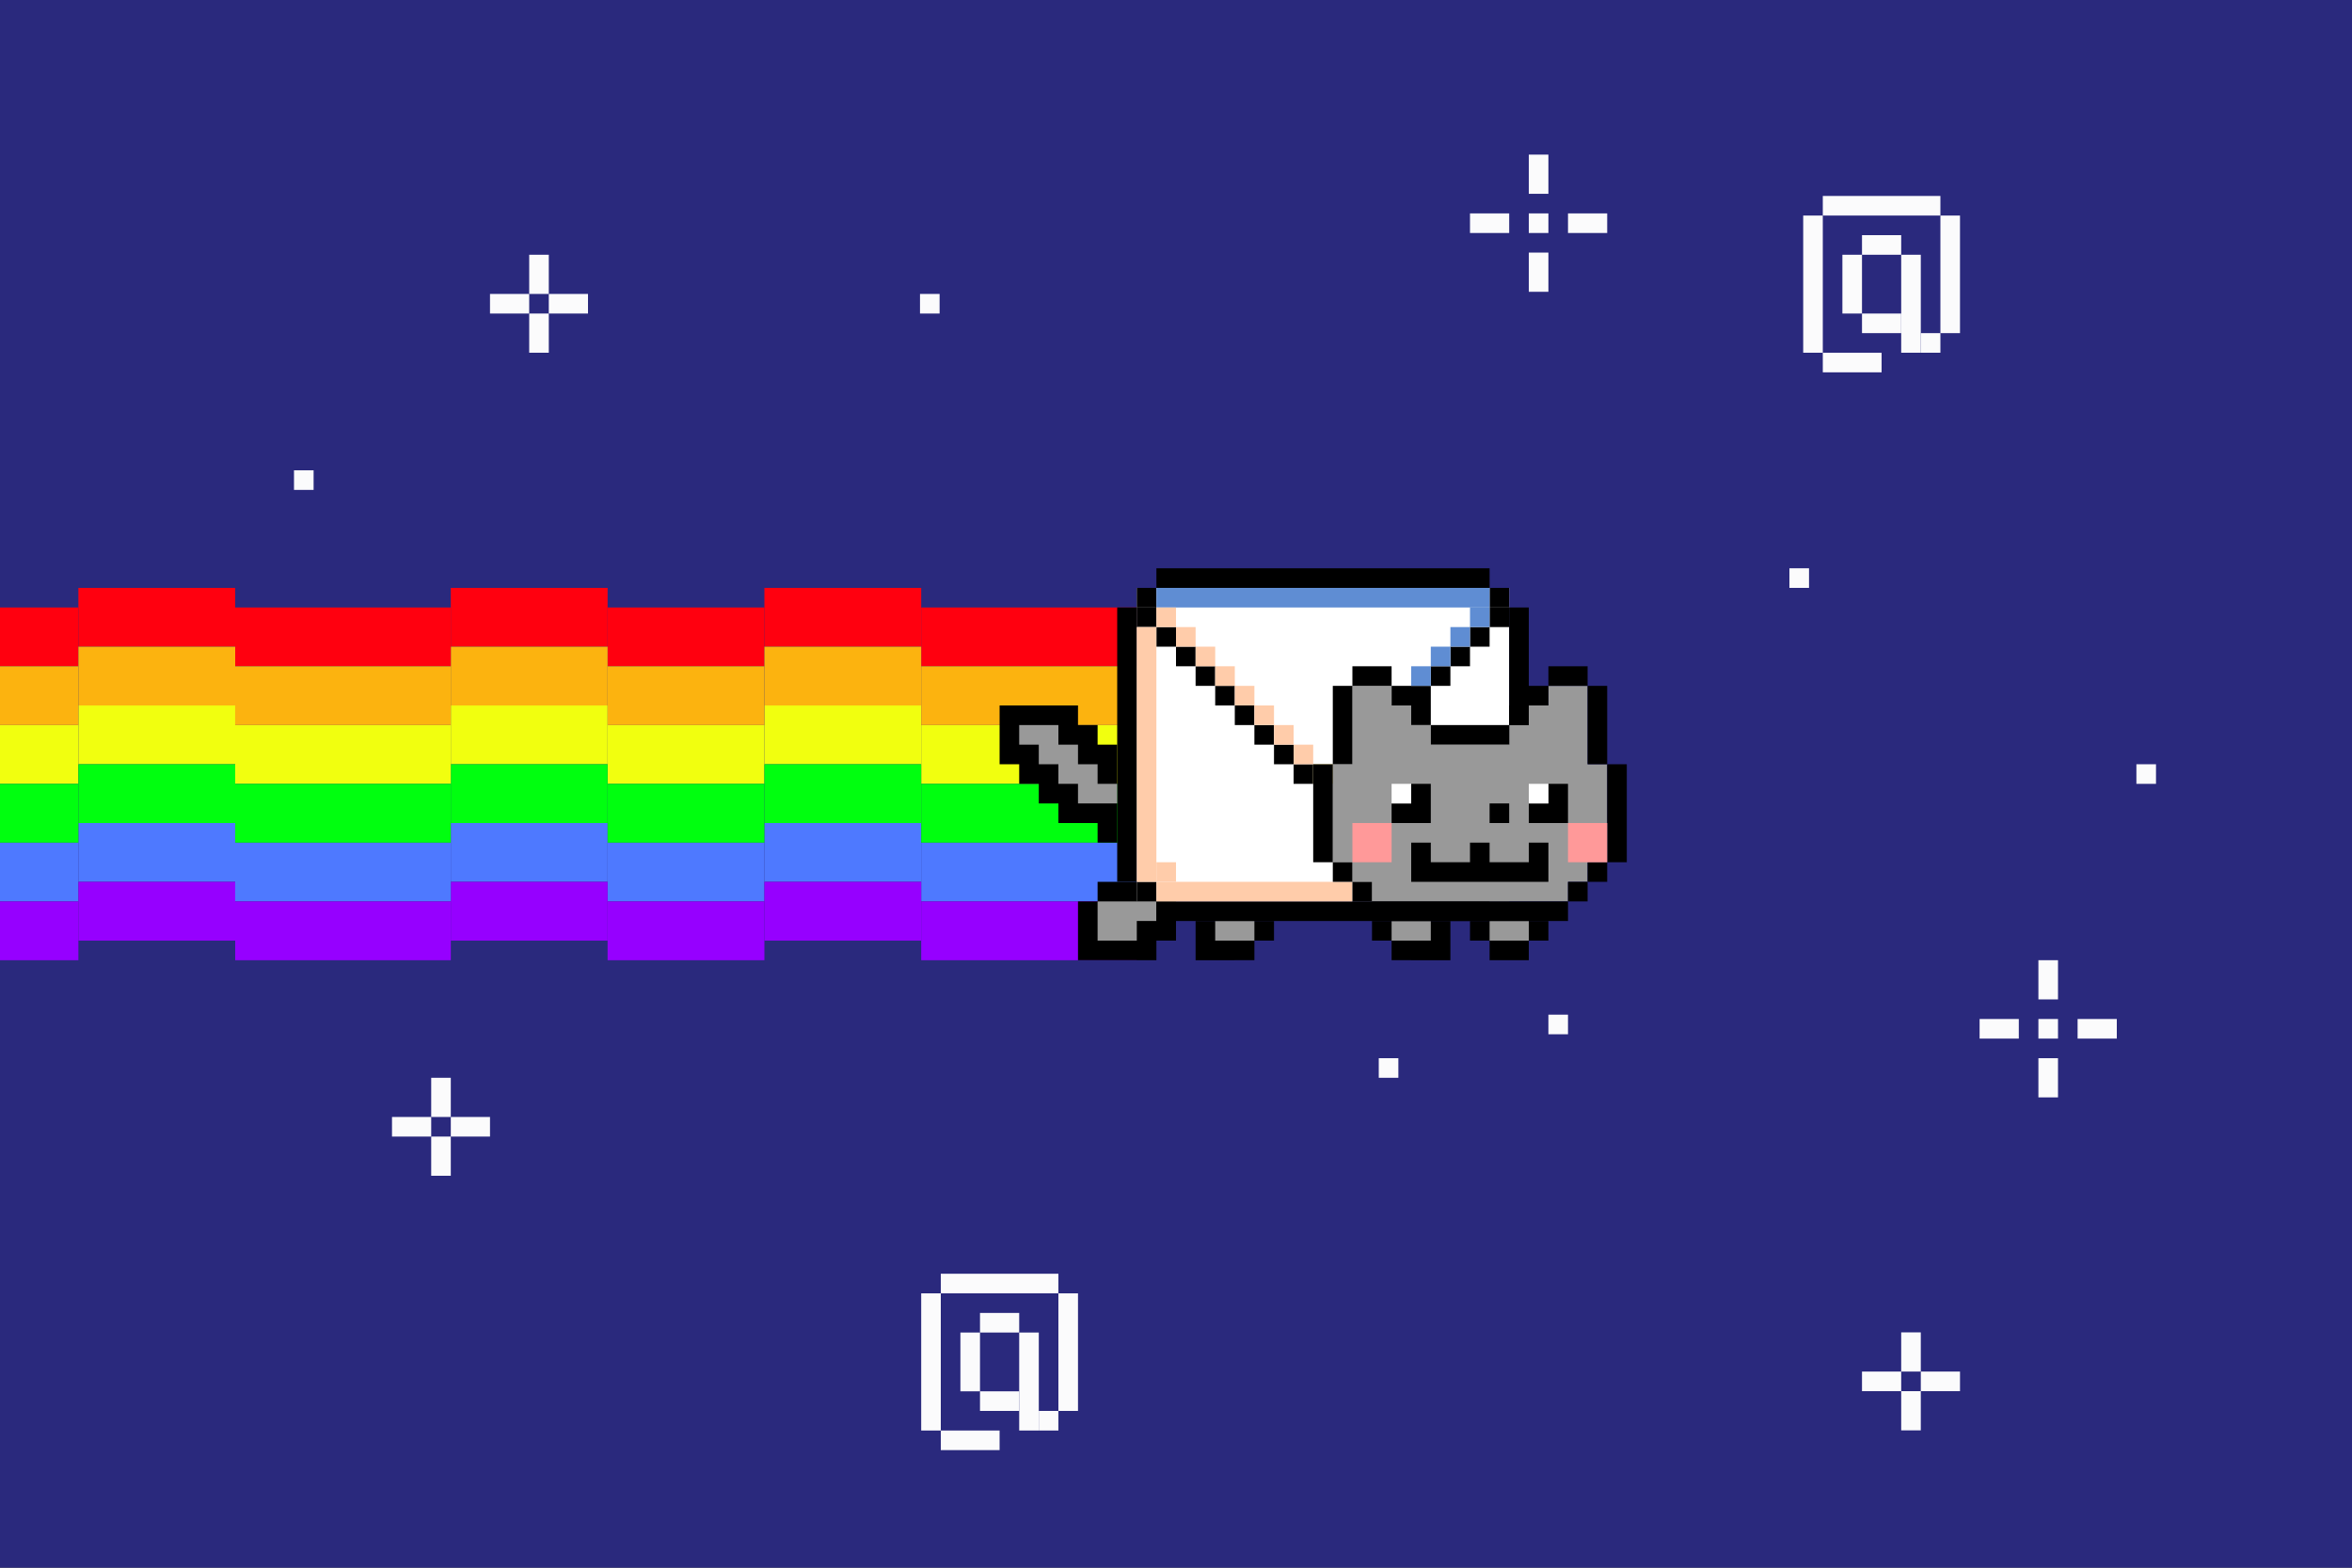 <?xml version="1.0" encoding="UTF-8" standalone="no"?>
<!-- Created with Inkscape (http://www.inkscape.org/) -->

<svg
   xmlns:dc="http://purl.org/dc/elements/1.1/"
   xmlns:cc="http://creativecommons.org/ns#"
   xmlns:rdf="http://www.w3.org/1999/02/22-rdf-syntax-ns#"
   xmlns:svg="http://www.w3.org/2000/svg"
   xmlns="http://www.w3.org/2000/svg"
   xmlns:sodipodi="http://sodipodi.sourceforge.net/DTD/sodipodi-0.dtd"
   xmlns:inkscape="http://www.inkscape.org/namespaces/inkscape"
   version="1.1"
   width="120"
   height="80"
   preserveAspectRatio="xMinYMin meet"
   viewBox="0 0 120 80"
   id="svg3066"
   inkscape:version="0.48.4 r9939"
   sodipodi:docname="nyan1.svg">
  <rect x="0" y="0" width="120" height="80" fill="#333333" stroke="none"/>
  <defs
     id="defs3105" />
  <sodipodi:namedview
     pagecolor="#ffffff"
     bordercolor="#666666"
     borderopacity="1"
     objecttolerance="10"
     gridtolerance="10"
     guidetolerance="10"
     inkscape:pageopacity="0"
     inkscape:pageshadow="2"
     inkscape:window-width="1440"
     inkscape:window-height="873"
     id="namedview3103"
     showgrid="true"
     inkscape:snap-bbox="true"
     fit-margin-top="0"
     fit-margin-left="0"
     fit-margin-right="0"
     fit-margin-bottom="0"
     inkscape:zoom="5.6190476"
     inkscape:cx="61.558547"
     inkscape:cy="19.377335"
     inkscape:window-x="0"
     inkscape:window-y="0"
     inkscape:window-maximized="1"
     inkscape:current-layer="g3151">
    <inkscape:grid
       type="xygrid"
       id="grid3109"
       empspacing="5"
       visible="true"
       enabled="true"
       snapvisiblegridlinesonly="true"
       originx="50px"
       originy="30px" />
  </sodipodi:namedview>
  <rect
     style="opacity:0.98;fill:#2a297f;fill-opacity:1;fill-rule:nonzero;stroke:none"
     id="rect4188"
     width="120"
     height="80"
     x="0"
     y="0" />
  <g
     id="g4190"
     transform="translate(50,29)">
    <g
       style="fill:#4e79ff;fill-opacity:1;display:inline"
       transform="translate(1,-1035.362)"
       id="g3981">
      <rect
         y="1049.362"
         x="-4"
         height="3"
         width="11"
         id="rect3983"
         style="fill:#4e79ff;fill-opacity:1;fill-rule:nonzero;stroke:none" />
      <rect
         style="fill:#4e79ff;fill-opacity:1;fill-rule:nonzero;stroke:none"
         id="rect3985"
         width="8"
         height="3"
         x="-12"
         y="1048.362" />
      <rect
         y="1049.362"
         x="-20"
         height="3"
         width="8"
         id="rect3987"
         style="fill:#4e79ff;fill-opacity:1;fill-rule:nonzero;stroke:none" />
      <rect
         style="fill:#4e79ff;fill-opacity:1;fill-rule:nonzero;stroke:none"
         id="rect3989"
         width="8"
         height="3"
         x="-28"
         y="1048.362" />
    </g>
    <g
       id="g3975"
       style="fill:#9600ff;fill-opacity:1;display:inline"
       transform="translate(1,-1032.362)">
      <rect
         style="fill:#9600ff;fill-opacity:1;fill-rule:nonzero;stroke:none"
         id="rect3967"
         width="11"
         height="3"
         x="-4"
         y="1049.362" />
      <rect
         y="1048.362"
         x="-12"
         height="3"
         width="8"
         id="rect3969"
         style="fill:#9600ff;fill-opacity:1;fill-rule:nonzero;stroke:none" />
      <rect
         style="fill:#9600ff;fill-opacity:1;fill-rule:nonzero;stroke:none"
         id="rect3971"
         width="8"
         height="3"
         x="-20"
         y="1049.362" />
      <rect
         y="1048.362"
         x="-28"
         height="3"
         width="8"
         id="rect3973"
         style="fill:#9600ff;fill-opacity:1;fill-rule:nonzero;stroke:none" />
    </g>
    <g
       style="fill:#f1ff0f;fill-opacity:1;display:inline"
       transform="translate(1,-1041.362)"
       id="g3981-9">
      <rect
         y="1049.362"
         x="-4"
         height="3"
         width="11"
         id="rect3983-3"
         style="fill:#f1ff0f;fill-opacity:1;fill-rule:nonzero;stroke:none" />
      <rect
         style="fill:#f1ff0f;fill-opacity:1;fill-rule:nonzero;stroke:none"
         id="rect3985-7"
         width="8"
         height="3"
         x="-12"
         y="1048.362" />
      <rect
         y="1049.362"
         x="-20"
         height="3"
         width="8"
         id="rect3987-8"
         style="fill:#f1ff0f;fill-opacity:1;fill-rule:nonzero;stroke:none" />
      <rect
         style="fill:#f1ff0f;fill-opacity:1;fill-rule:nonzero;stroke:none"
         id="rect3989-8"
         width="8"
         height="3"
         x="-28"
         y="1048.362" />
    </g>
    <g
       id="g3975-0"
       style="fill:#00ff0f;fill-opacity:1;display:inline"
       transform="translate(1,-1038.362)">
      <rect
         style="fill:#00ff0f;fill-opacity:1;fill-rule:nonzero;stroke:none"
         id="rect3967-7"
         width="11"
         height="3"
         x="-4"
         y="1049.362" />
      <rect
         y="1048.362"
         x="-12"
         height="3"
         width="8"
         id="rect3969-7"
         style="fill:#00ff0f;fill-opacity:1;fill-rule:nonzero;stroke:none" />
      <rect
         style="fill:#00ff0f;fill-opacity:1;fill-rule:nonzero;stroke:none"
         id="rect3971-0"
         width="8"
         height="3"
         x="-20"
         y="1049.362" />
      <rect
         y="1048.362"
         x="-28"
         height="3"
         width="8"
         id="rect3973-7"
         style="fill:#00ff0f;fill-opacity:1;fill-rule:nonzero;stroke:none" />
    </g>
    <g
       id="g4168"
       transform="translate(1,-1047.362)"
       style="fill:#ff000f;fill-opacity:1;display:inline">
      <rect
         style="fill:#ff000f;fill-opacity:1;fill-rule:nonzero;stroke:none"
         id="rect4170"
         width="11"
         height="3"
         x="-4"
         y="1049.362" />
      <rect
         y="1048.362"
         x="-12"
         height="3"
         width="8"
         id="rect4172"
         style="fill:#ff000f;fill-opacity:1;fill-rule:nonzero;stroke:none" />
      <rect
         style="fill:#ff000f;fill-opacity:1;fill-rule:nonzero;stroke:none"
         id="rect4174"
         width="8"
         height="3"
         x="-20"
         y="1049.362" />
      <rect
         y="1048.362"
         x="-28"
         height="3"
         width="8"
         id="rect4176"
         style="fill:#ff000f;fill-opacity:1;fill-rule:nonzero;stroke:none" />
    </g>
    <g
       transform="translate(1,-1044.362)"
       style="fill:#fcb30f;fill-opacity:1;display:inline"
       id="g4178">
      <rect
         y="1049.362"
         x="-4"
         height="3"
         width="11"
         id="rect4180"
         style="fill:#fcb30f;fill-opacity:1;fill-rule:nonzero;stroke:none" />
      <rect
         style="fill:#fcb30f;fill-opacity:1;fill-rule:nonzero;stroke:none"
         id="rect4182"
         width="8"
         height="3"
         x="-12"
         y="1048.362" />
      <rect
         y="1049.362"
         x="-20"
         height="3"
         width="8"
         id="rect4184"
         style="fill:#fcb30f;fill-opacity:1;fill-rule:nonzero;stroke:none" />
      <rect
         style="fill:#fcb30f;fill-opacity:1;fill-rule:nonzero;stroke:none"
         id="rect4186"
         width="8"
         height="3"
         x="-28"
         y="1048.362" />
    </g>
  </g>
  <g
     transform="translate(51,29)"
     id="layer1"
     style="display:inline">
    <g
       transform="translate(4,-1032.362)"
       id="g3832">
      <path
         d="m 0,50 0,-3 1,0 0,-1 4,0 0,3 -1,0 0,1 z"
         transform="translate(0,1002.362)"
         id="path3050"
         style="fill:#000000;fill-opacity:1;stroke:none"
         inkscape:connector-curvature="0" />
      <path
         d="m 1,49 0,-2 3,0 0,1 -1,0 0,1 z"
         transform="translate(0,1002.362)"
         id="path3830"
         style="fill:#999999;fill-opacity:1;stroke:none"
         inkscape:connector-curvature="0" />
    </g>
    <g
       transform="translate(4,-1032.362)"
       id="g3841">
      <path
         d="m 6,50 0,-2 4,0 0,1 -1,0 0,1 z"
         transform="translate(0,1002.362)"
         id="path3836"
         style="fill:#000000;fill-opacity:1;stroke:none"
         inkscape:connector-curvature="0" />
      <path
         d="m 7,48 2,0 0,1 -2,0 z"
         transform="translate(0,1002.362)"
         id="rect3838"
         style="fill:#999999;fill-opacity:1;stroke:none"
         inkscape:connector-curvature="0" />
    </g>
    <g
       transform="matrix(-1,0,0,1,29,-1032.362)"
       id="g3935">
      <path
         d="m 6,50 0,-2 4,0 0,1 -1,0 0,1 z"
         transform="translate(0,1002.362)"
         id="path3937"
         style="fill:#000000;fill-opacity:1;stroke:none"
         inkscape:connector-curvature="0" />
      <path
         d="m 7,48 2,0 0,1 -2,0 z"
         transform="translate(0,1002.362)"
         id="path3939"
         style="fill:#999999;fill-opacity:1;stroke:none"
         inkscape:connector-curvature="0" />
    </g>
    <g
       transform="translate(0,-1032.362)"
       id="g3948">
      <path
         d="m 24,49 0,-1 4,0 0,1 -1,0 0,1 -2,0 0,-1 z"
         transform="translate(0,1002.362)"
         id="path3941"
         style="fill:#000000;fill-opacity:1;stroke:none"
         inkscape:connector-curvature="0" />
      <path
         d="m 25,48 2,0 0,1 -2,0 z"
         transform="translate(0,1002.362)"
         id="rect3943"
         style="fill:#999999;fill-opacity:1;stroke:none"
         inkscape:connector-curvature="0" />
    </g>
    <g
       transform="translate(0,-1032.362)"
       id="layer1-0">
      <path
         d="m 7,1033.362 19,0 0,16 -19,0 z"
         id="rect5270"
         style="fill:#ffffff;fill-opacity:1"
         inkscape:connector-curvature="0" />
      <path
         d="m 8,1049.362 17,0 0,1 -17,0 z m 0,-17 17,0 0,1 -17,0 z m 18,16 0,-14 1,0 0,14 z m -20,0 0,-14 1,0 0,14 z m 1,0 1,0 0,1 -1,0 z m 0,-15 1,0 0,1 -1,0 z m 18,0 1,0 0,1 -1,0 z m 0,15 1,0 0,1 -1,0 z"
         id="path5412"
         style="fill:#000000;fill-opacity:1"
         inkscape:connector-curvature="0" />
      <g
         id="g3151"
         style="fill:#000000">
        <rect
           y="1034.362"
           x="7"
           height="1"
           width="1"
           id="rect3115"
           style="fill:#000000;fill-opacity:1;fill-rule:nonzero;stroke:none" />
        <rect
           y="1038.362"
           x="21"
           height="1"
           width="1"
           id="rect3119"
           style="fill:#000000;fill-opacity:1;fill-rule:nonzero;stroke:none" />
        <rect
           style="fill:#000000;fill-opacity:1;fill-rule:nonzero;stroke:none"
           id="rect3121"
           width="1"
           height="1"
           x="13"
           y="1040.362" />
        <rect
           y="1039.362"
           x="12"
           height="1"
           width="1"
           id="rect3123"
           style="fill:#000000;fill-opacity:1;fill-rule:nonzero;stroke:none" />
        <rect
           style="fill:#000000;fill-opacity:1;fill-rule:nonzero;stroke:none"
           id="rect3125"
           width="1"
           height="1"
           x="11"
           y="1038.362" />
        <rect
           y="1037.362"
           x="10"
           height="1"
           width="1"
           id="rect3127"
           style="fill:#000000;fill-opacity:1;fill-rule:nonzero;stroke:none" />
        <rect
           style="fill:#000000;fill-opacity:1;fill-rule:nonzero;stroke:none"
           id="rect3129"
           width="1"
           height="1"
           x="9"
           y="1036.362" />
        <rect
           style="fill:#000000;fill-opacity:1;fill-rule:nonzero;stroke:none"
           id="rect3131"
           width="1"
           height="1"
           x="22"
           y="1037.362" />
        <rect
           y="1036.362"
           x="23"
           height="1"
           width="1"
           id="rect3133"
           style="fill:#000000;fill-opacity:1;fill-rule:nonzero;stroke:none" />
        <rect
           style="fill:#000000;fill-opacity:1;fill-rule:nonzero;stroke:none"
           id="rect3135"
           width="1"
           height="1"
           x="24"
           y="1035.362" />
        <rect
           y="1034.362"
           x="25"
           height="1"
           width="1"
           id="rect3137"
           style="fill:#000000;fill-opacity:1;fill-rule:nonzero;stroke:none" />
        <rect
           style="fill:#000000;fill-opacity:1;fill-rule:nonzero;stroke:none"
           id="rect3145"
           width="1"
           height="1"
           x="15"
           y="1042.362" />
        <rect
           y="1041.362"
           x="14"
           height="1"
           width="1"
           id="rect3147"
           style="fill:#000000;fill-opacity:1;fill-rule:nonzero;stroke:none" />
        <rect
           style="fill:#000000;fill-opacity:1;fill-rule:nonzero;stroke:none"
           id="rect3149"
           width="1"
           height="1"
           x="8"
           y="1035.362" />
        <rect
           y="1042.362"
           x="16"
           height="1"
           width="1"
           id="rect3179"
           style="fill:#ffe680;fill-opacity:1;fill-rule:nonzero;stroke:none" />
        <g
           id="g4555"
           style="fill:#5f8dd3;fill-opacity:1">
          <rect
             y="1037.362"
             x="21"
             height="1"
             width="1"
             id="rect3185"
             style="fill:#5f8dd3;fill-opacity:1;fill-rule:nonzero;stroke:none" />
          <rect
             style="fill:#5f8dd3;fill-opacity:1;fill-rule:nonzero;stroke:none"
             id="rect3187"
             width="1"
             height="1"
             x="22"
             y="1036.362" />
          <rect
             y="1035.362"
             x="23"
             height="1"
             width="1"
             id="rect3189"
             style="fill:#5f8dd3;fill-opacity:1;fill-rule:nonzero;stroke:none" />
          <rect
             style="fill:#5f8dd3;fill-opacity:1;fill-rule:nonzero;stroke:none"
             id="rect3191"
             width="1"
             height="1"
             x="24"
             y="1034.362" />
          <rect
             transform="translate(-1,1032.362)"
             y="1"
             x="9"
             height="1"
             width="17"
             id="rect3963"
             style="fill:#5f8dd3;fill-opacity:1;fill-rule:nonzero;stroke:none" />
        </g>
      </g>
      <g
         id="g4619"
         style="fill:#ffccaa">
        <rect
           transform="translate(-1,1032.362)"
           y="3"
           x="8"
           height="13"
           width="1"
           id="rect3111"
           style="fill:#ffccaa;fill-opacity:1;fill-rule:nonzero;stroke:none" />
        <rect
           transform="translate(-1,1032.362)"
           y="16"
           x="9"
           height="1"
           width="10"
           id="rect3113"
           style="fill:#ffccaa;fill-opacity:1;fill-rule:nonzero;stroke:none" />
        <rect
           y="1047.362"
           x="8"
           height="1"
           width="1"
           id="rect3965"
           style="fill:#ffccaa;fill-opacity:1;fill-rule:nonzero;stroke:none;display:inline" />
        <rect
           y="1034.362"
           x="8"
           height="1"
           width="1"
           id="rect3167"
           style="fill:#ffccaa;fill-opacity:1;fill-rule:nonzero;stroke:none;display:inline" />
        <rect
           style="fill:#ffccaa;fill-opacity:1;fill-rule:nonzero;stroke:none;display:inline"
           id="rect3169"
           width="1"
           height="1"
           x="14"
           y="1040.362" />
        <rect
           y="1039.362"
           x="13"
           height="1"
           width="1"
           id="rect3171"
           style="fill:#ffccaa;fill-opacity:1;fill-rule:nonzero;stroke:none;display:inline" />
        <rect
           style="fill:#ffccaa;fill-opacity:1;fill-rule:nonzero;stroke:none;display:inline"
           id="rect3173"
           width="1"
           height="1"
           x="12"
           y="1038.362" />
        <rect
           y="1037.362"
           x="11"
           height="1"
           width="1"
           id="rect3175"
           style="fill:#ffccaa;fill-opacity:1;fill-rule:nonzero;stroke:none;display:inline" />
        <rect
           style="fill:#ffccaa;fill-opacity:1;fill-rule:nonzero;stroke:none;display:inline"
           id="rect3177"
           width="1"
           height="1"
           x="10"
           y="1036.362" />
        <rect
           y="1041.362"
           x="15"
           height="1"
           width="1"
           id="rect3181"
           style="fill:#ffccaa;fill-opacity:1;fill-rule:nonzero;stroke:none;display:inline" />
        <rect
           style="fill:#ffccaa;fill-opacity:1;fill-rule:nonzero;stroke:none;display:inline"
           id="rect3183"
           width="1"
           height="1"
           x="9"
           y="1035.362" />
      </g>
    </g>
    <g
       transform="translate(6,0)"
       id="layer3">
      <g
         id="g5869">
        <path
           d="m 11,15 0,-5 1,0 0,-4 2,0 0,1 1,0 0,1 1,0 0,1 4,0 0,-1 1,0 0,-1 1,0 0,-1 2,0 0,4 1,0 0,5 -1,0 0,1 -1,0 0,1 -10,0 0,-1 -1,0 0,-1 z"
           id="path5777"
           style="fill:#999999;fill-opacity:1;stroke:none"
           inkscape:connector-curvature="0" />
        <path
           d="m 23,16 1,0 0,1 -1,0 z m 1,-1 1,0 0,1 -1,0 z m 1,-5 1,0 0,5 -1,0 z m -1,-4 1,0 0,4 -1,0 z m -2,-1 2,0 0,1 -2,0 z m -6,3 4,0 0,1 -4,0 z m -4,-3 2,0 0,1 -2,0 z m -1,1 1,0 0,4 -1,0 z m -1,4 1,0 0,5 -1,0 z m 11,-4 1,0 0,1 -1,0 z m -1,1 1,0 0,1 -1,0 z m -5,0 1,0 0,1 -1,0 z m -1,-1 1,0 0,1 -1,0 z m -1,11 10,0 0,1 -10,0 z m -1,-1 1,0 0,1 -1,0 z m -1,-1 1,0 0,1 -1,0 z"
           id="rect5496-38"
           style="fill:#000000;fill-opacity:1;stroke:none"
           inkscape:connector-curvature="0" />
        <path
           d="m 12,13 2,0 0,2 -2,0 z"
           id="rect5779"
           style="fill:#ff9999;fill-opacity:1;stroke:none"
           inkscape:connector-curvature="0" />
        <path
           d="m 23,13 2,0 0,2 -2,0 z"
           id="rect5781"
           style="fill:#ff9999;fill-opacity:1;stroke:none"
           inkscape:connector-curvature="0" />
        <path
           d="m 15,16 0,-2 1,0 0,1 2,0 0,-1 1,0 0,1 2,0 0,-1 1,0 0,2 z"
           id="path5785"
           style="fill:#000000;fill-opacity:1;stroke:none"
           inkscape:connector-curvature="0" />
        <path
           d="m 19,12 1,0 0,1 -1,0 z"
           id="rect5787"
           style="fill:#000000;fill-opacity:1;stroke:none"
           inkscape:connector-curvature="0" />
        <g
           id="g5857">
          <path
             d="m 21,13 0,-1 1,0 0,-1 1,0 0,2 z"
             id="path5795"
             style="fill:#000000;fill-opacity:1;stroke:none"
             inkscape:connector-curvature="0" />
          <path
             d="m 21,11 1,0 0,1 -1,0 z"
             id="path5797"
             style="fill:#ffffff;fill-opacity:1;stroke:none"
             inkscape:connector-curvature="0" />
        </g>
        <g
           transform="translate(-7,0)"
           id="g5861">
          <path
             d="m 21,13 0,-1 1,0 0,-1 1,0 0,2 z"
             id="path5863"
             style="fill:#000000;fill-opacity:1;stroke:none"
             inkscape:connector-curvature="0" />
          <path
             d="m 21,11 1,0 0,1 -1,0 z"
             id="path5865"
             style="fill:#ffffff;fill-opacity:1;stroke:none"
             inkscape:connector-curvature="0" />
        </g>
      </g>
    </g>
    <g
       id="g3486">
      <path
         d="M 0,10 0,7 4,7 4,8 5,8 5,9 6,9 6,14 5,14 5,13 3,13 3,12 2,12 2,11 1,11 1,10 z"
         id="path3954"
         style="fill:#000000;fill-opacity:1;stroke:none"
         inkscape:connector-curvature="0" />
      <path
         d="m 1,9 0,-1 2,0 0,1 1,0 0,1 1,0 0,1 1,0 0,1 -2,0 0,-1 -1,0 0,-1 -1,0 0,-1 z"
         id="path3956"
         style="fill:#999999;fill-opacity:1;stroke:none"
         inkscape:connector-curvature="0" />
    </g>
  </g>
  <g
     id="g4284"
     transform="translate(15,29)">
    <rect
       y="14"
       x="-3"
       height="3"
       width="11"
       id="rect4288"
       style="fill:#4e79ff;fill-opacity:1;fill-rule:nonzero;stroke:none" />
    <rect
       style="fill:#4e79ff;fill-opacity:1;fill-rule:nonzero;stroke:none"
       id="rect4290"
       width="8"
       height="3"
       x="-11"
       y="13" />
    <rect
       y="14"
       x="-15"
       height="3"
       width="4"
       id="rect4292"
       style="fill:#4e79ff;fill-opacity:1;fill-rule:nonzero;stroke:none" />
    <rect
       style="fill:#9600ff;fill-opacity:1;fill-rule:nonzero;stroke:none"
       id="rect4298"
       width="11"
       height="3"
       x="-3"
       y="17" />
    <rect
       y="16"
       x="-11"
       height="3"
       width="8"
       id="rect4300"
       style="fill:#9600ff;fill-opacity:1;fill-rule:nonzero;stroke:none" />
    <rect
       style="fill:#9600ff;fill-opacity:1;fill-rule:nonzero;stroke:none"
       id="rect4302"
       width="4"
       height="3"
       x="-15"
       y="17" />
    <rect
       y="8"
       x="-3"
       height="3"
       width="11"
       id="rect4308"
       style="fill:#f1ff0f;fill-opacity:1;fill-rule:nonzero;stroke:none" />
    <rect
       style="fill:#f1ff0f;fill-opacity:1;fill-rule:nonzero;stroke:none"
       id="rect4310"
       width="8"
       height="3"
       x="-11"
       y="7" />
    <rect
       y="8"
       x="-15"
       height="3"
       width="4"
       id="rect4312"
       style="fill:#f1ff0f;fill-opacity:1;fill-rule:nonzero;stroke:none" />
    <rect
       style="fill:#00ff0f;fill-opacity:1;fill-rule:nonzero;stroke:none"
       id="rect4318"
       width="11"
       height="3"
       x="-3"
       y="11" />
    <rect
       y="10"
       x="-11"
       height="3"
       width="8"
       id="rect4320"
       style="fill:#00ff0f;fill-opacity:1;fill-rule:nonzero;stroke:none" />
    <rect
       style="fill:#00ff0f;fill-opacity:1;fill-rule:nonzero;stroke:none"
       id="rect4322"
       width="4"
       height="3"
       x="-15"
       y="11" />
    <rect
       style="fill:#ff000f;fill-opacity:1;fill-rule:nonzero;stroke:none"
       id="rect4328"
       width="11"
       height="3"
       x="-3"
       y="2" />
    <rect
       y="1"
       x="-11"
       height="3"
       width="8"
       id="rect4330"
       style="fill:#ff000f;fill-opacity:1;fill-rule:nonzero;stroke:none" />
    <rect
       style="fill:#ff000f;fill-opacity:1;fill-rule:nonzero;stroke:none"
       id="rect4332"
       width="4"
       height="3"
       x="-15"
       y="2" />
    <g
       id="g4336"
       style="fill:#fcb30f;fill-opacity:1;display:inline"
       transform="translate(1,-1044.362)">
      <rect
         style="fill:#fcb30f;fill-opacity:1;fill-rule:nonzero;stroke:none"
         id="rect4338"
         width="11"
         height="3"
         x="-4"
         y="1049.362" />
      <rect
         y="1048.362"
         x="-12"
         height="3"
         width="8"
         id="rect4340"
         style="fill:#fcb30f;fill-opacity:1;fill-rule:nonzero;stroke:none" />
      <rect
         style="fill:#fcb30f;fill-opacity:1;fill-rule:nonzero;stroke:none"
         id="rect4342"
         width="4"
         height="3"
         x="-16"
         y="1049.362" />
    </g>
  </g>
  <g
     id="g4360"
     style="fill:#ffffff"
     transform="translate(28,24)">
    <g
       transform="matrix(0,-1,1,0,8,-9)"
       id="g4350"
       style="fill:#ffffff">
      <rect
         style="opacity:0.98;fill:#ffffff;fill-opacity:1;fill-rule:nonzero;stroke:none"
         id="rect4346"
         width="1"
         height="2"
         x="-1"
         y="-11" />
      <rect
         y="-8"
         x="-1"
         height="2"
         width="1"
         id="rect4348"
         style="opacity:0.98;fill:#ffffff;fill-opacity:1;fill-rule:nonzero;stroke:none" />
    </g>
    <g
       id="g4354"
       style="fill:#ffffff">
      <rect
         y="-11"
         x="-1"
         height="2"
         width="1"
         id="rect4356"
         style="opacity:0.98;fill:#ffffff;fill-opacity:1;fill-rule:nonzero;stroke:none" />
      <rect
         style="opacity:0.98;fill:#ffffff;fill-opacity:1;fill-rule:nonzero;stroke:none"
         id="rect4358"
         width="1"
         height="2"
         x="-1"
         y="-8" />
    </g>
  </g>
  <g
     transform="translate(98,78.992)"
     style="fill:#ffffff"
     id="g4368">
    <g
       style="fill:#ffffff"
       id="g4370"
       transform="matrix(0,-1,1,0,8,-9)">
      <rect
         y="-11"
         x="-1"
         height="2"
         width="1"
         id="rect4372"
         style="opacity:0.98;fill:#ffffff;fill-opacity:1;fill-rule:nonzero;stroke:none" />
      <rect
         style="opacity:0.98;fill:#ffffff;fill-opacity:1;fill-rule:nonzero;stroke:none"
         id="rect4374"
         width="1"
         height="2"
         x="-1"
         y="-8" />
    </g>
    <g
       style="fill:#ffffff"
       id="g4376">
      <rect
         style="opacity:0.98;fill:#ffffff;fill-opacity:1;fill-rule:nonzero;stroke:none"
         id="rect4378"
         width="1"
         height="2"
         x="-1"
         y="-11" />
      <rect
         y="-8"
         x="-1"
         height="2"
         width="1"
         id="rect4380"
         style="opacity:0.98;fill:#ffffff;fill-opacity:1;fill-rule:nonzero;stroke:none" />
    </g>
  </g>
  <g
     id="g4382"
     style="fill:#ffffff"
     transform="translate(23,66)">
    <g
       transform="matrix(0,-1,1,0,8,-9)"
       id="g4384"
       style="fill:#ffffff">
      <rect
         style="opacity:0.98;fill:#ffffff;fill-opacity:1;fill-rule:nonzero;stroke:none"
         id="rect4386"
         width="1"
         height="2"
         x="-1"
         y="-11" />
      <rect
         y="-8"
         x="-1"
         height="2"
         width="1"
         id="rect4388"
         style="opacity:0.98;fill:#ffffff;fill-opacity:1;fill-rule:nonzero;stroke:none" />
    </g>
    <g
       id="g4390"
       style="fill:#ffffff">
      <rect
         y="-11"
         x="-1"
         height="2"
         width="1"
         id="rect4392"
         style="opacity:0.98;fill:#ffffff;fill-opacity:1;fill-rule:nonzero;stroke:none" />
      <rect
         style="opacity:0.98;fill:#ffffff;fill-opacity:1;fill-rule:nonzero;stroke:none"
         id="rect4394"
         width="1"
         height="2"
         x="-1"
         y="-8" />
    </g>
  </g>
  <g
     id="g4414"
     transform="translate(63,30)">
    <rect
       y="38"
       x="-14"
       height="3"
       width="1"
       id="rect4396"
       style="opacity:0.98;fill:#ffffff;fill-opacity:1;fill-rule:nonzero;stroke:none" />
    <rect
       y="37"
       x="-13"
       height="1"
       width="2"
       id="rect4398"
       style="opacity:0.98;fill:#ffffff;fill-opacity:1;fill-rule:nonzero;stroke:none" />
    <rect
       y="41"
       x="-13"
       height="1"
       width="2"
       id="rect4400"
       style="opacity:0.98;fill:#ffffff;fill-opacity:1;fill-rule:nonzero;stroke:none" />
    <rect
       y="38"
       x="-11"
       height="5"
       width="1"
       id="rect4402"
       style="opacity:0.98;fill:#ffffff;fill-opacity:1;fill-rule:nonzero;stroke:none" />
    <rect
       y="42"
       x="-10"
       height="1"
       width="1"
       id="rect4404"
       style="opacity:0.98;fill:#ffffff;fill-opacity:1;fill-rule:nonzero;stroke:none" />
    <rect
       y="36"
       x="-9"
       height="6"
       width="1"
       id="rect4406"
       style="opacity:0.98;fill:#ffffff;fill-opacity:1;fill-rule:nonzero;stroke:none" />
    <rect
       y="35"
       x="-15"
       height="1"
       width="6"
       id="rect4408"
       style="opacity:0.98;fill:#ffffff;fill-opacity:1;fill-rule:nonzero;stroke:none" />
    <rect
       y="36"
       x="-16"
       height="7"
       width="1"
       id="rect4410"
       style="opacity:0.98;fill:#ffffff;fill-opacity:1;fill-rule:nonzero;stroke:none" />
    <rect
       y="43"
       x="-15"
       height="1"
       width="3"
       id="rect4412"
       style="opacity:0.98;fill:#ffffff;fill-opacity:1;fill-rule:nonzero;stroke:none" />
  </g>
  <g
     transform="translate(108,-25)"
     id="g4425">
    <rect
       style="opacity:0.98;fill:#ffffff;fill-opacity:1;fill-rule:nonzero;stroke:none"
       id="rect4427"
       width="1"
       height="3"
       x="-14"
       y="38" />
    <rect
       style="opacity:0.98;fill:#ffffff;fill-opacity:1;fill-rule:nonzero;stroke:none"
       id="rect4429"
       width="2"
       height="1"
       x="-13"
       y="37" />
    <rect
       style="opacity:0.98;fill:#ffffff;fill-opacity:1;fill-rule:nonzero;stroke:none"
       id="rect4431"
       width="2"
       height="1"
       x="-13"
       y="41" />
    <rect
       style="opacity:0.98;fill:#ffffff;fill-opacity:1;fill-rule:nonzero;stroke:none"
       id="rect4433"
       width="1"
       height="5"
       x="-11"
       y="38" />
    <rect
       style="opacity:0.98;fill:#ffffff;fill-opacity:1;fill-rule:nonzero;stroke:none"
       id="rect4435"
       width="1"
       height="1"
       x="-10"
       y="42" />
    <rect
       style="opacity:0.98;fill:#ffffff;fill-opacity:1;fill-rule:nonzero;stroke:none"
       id="rect4437"
       width="1"
       height="6"
       x="-9"
       y="36" />
    <rect
       style="opacity:0.98;fill:#ffffff;fill-opacity:1;fill-rule:nonzero;stroke:none"
       id="rect4439"
       width="6"
       height="1"
       x="-15"
       y="35" />
    <rect
       style="opacity:0.98;fill:#ffffff;fill-opacity:1;fill-rule:nonzero;stroke:none"
       id="rect4441"
       width="1"
       height="7"
       x="-16"
       y="36" />
    <rect
       style="opacity:0.98;fill:#ffffff;fill-opacity:1;fill-rule:nonzero;stroke:none"
       id="rect4443"
       width="3"
       height="1"
       x="-15"
       y="43" />
  </g>
  <g
     id="g4475"
     transform="translate(50,29)">
    <g
       transform="translate(55,32)"
       style="fill:#ffffff"
       id="g4459">
      <g
         style="fill:#ffffff"
         id="g4461"
         transform="matrix(0,-1,1,0,8,-9)">
        <rect
           y="-12"
           x="-1"
           height="2"
           width="1"
           id="rect4463"
           style="opacity:0.98;fill:#ffffff;fill-opacity:1;fill-rule:nonzero;stroke:none" />
        <rect
           style="opacity:0.98;fill:#ffffff;fill-opacity:1;fill-rule:nonzero;stroke:none"
           id="rect4465"
           width="1"
           height="2"
           x="-1"
           y="-7" />
      </g>
      <g
         style="fill:#ffffff"
         id="g4467">
        <rect
           style="opacity:0.98;fill:#ffffff;fill-opacity:1;fill-rule:nonzero;stroke:none"
           id="rect4469"
           width="1"
           height="2"
           x="-1"
           y="-12" />
        <rect
           y="-7"
           x="-1"
           height="2"
           width="1"
           id="rect4471"
           style="opacity:0.98;fill:#ffffff;fill-opacity:1;fill-rule:nonzero;stroke:none" />
      </g>
    </g>
    <rect
       y="23"
       x="54"
       height="1"
       width="1"
       id="rect4473"
       style="opacity:0.98;fill:#ffffff;fill-opacity:1;fill-rule:nonzero;stroke:none" />
  </g>
  <g
     id="g4485"
     transform="translate(24,-12.11)">
    <g
       id="g4487"
       style="fill:#ffffff"
       transform="translate(55,32)">
      <g
         transform="matrix(0,-1,1,0,8,-9)"
         id="g4489"
         style="fill:#ffffff">
        <rect
           style="opacity:0.98;fill:#ffffff;fill-opacity:1;fill-rule:nonzero;stroke:none"
           id="rect4491"
           width="1"
           height="2"
           x="-1"
           y="-12" />
        <rect
           y="-7"
           x="-1"
           height="2"
           width="1"
           id="rect4493"
           style="opacity:0.98;fill:#ffffff;fill-opacity:1;fill-rule:nonzero;stroke:none" />
      </g>
      <g
         id="g4495"
         style="fill:#ffffff">
        <rect
           y="-12"
           x="-1"
           height="2"
           width="1"
           id="rect4497"
           style="opacity:0.98;fill:#ffffff;fill-opacity:1;fill-rule:nonzero;stroke:none" />
        <rect
           style="opacity:0.98;fill:#ffffff;fill-opacity:1;fill-rule:nonzero;stroke:none"
           id="rect4499"
           width="1"
           height="2"
           x="-1"
           y="-7" />
      </g>
    </g>
    <rect
       style="opacity:0.98;fill:#ffffff;fill-opacity:1;fill-rule:nonzero;stroke:none"
       id="rect4501"
       width="1"
       height="1"
       x="54"
       y="23" />
  </g>
  <rect
     y="24"
     x="15"
     height="1"
     width="1"
     id="rect4523"
     style="opacity:0.98;fill:#ffffff;fill-opacity:1;fill-rule:nonzero;stroke:none" />
  <rect
     style="opacity:0.98;fill:#ffffff;fill-opacity:1;fill-rule:nonzero;stroke:none"
     id="rect4525"
     width="1"
     height="1"
     x="91.297"
     y="29" />
  <rect
     y="39"
     x="109"
     height="1"
     width="1"
     id="rect4527"
     style="opacity:0.98;fill:#ffffff;fill-opacity:1;fill-rule:nonzero;stroke:none" />
  <rect
     style="opacity:0.98;fill:#ffffff;fill-opacity:1;fill-rule:nonzero;stroke:none"
     id="rect4529"
     width="1"
     height="1"
     x="46.939"
     y="15" />
  <rect
     y="51.779"
     x="79"
     height="1"
     width="1"
     id="rect4531"
     style="opacity:0.98;fill:#ffffff;fill-opacity:1;fill-rule:nonzero;stroke:none" />
  <rect
     style="opacity:0.98;fill:#ffffff;fill-opacity:1;fill-rule:nonzero;stroke:none"
     id="rect4533"
     width="1"
     height="1"
     x="70.345"
     y="54" />
</svg>

